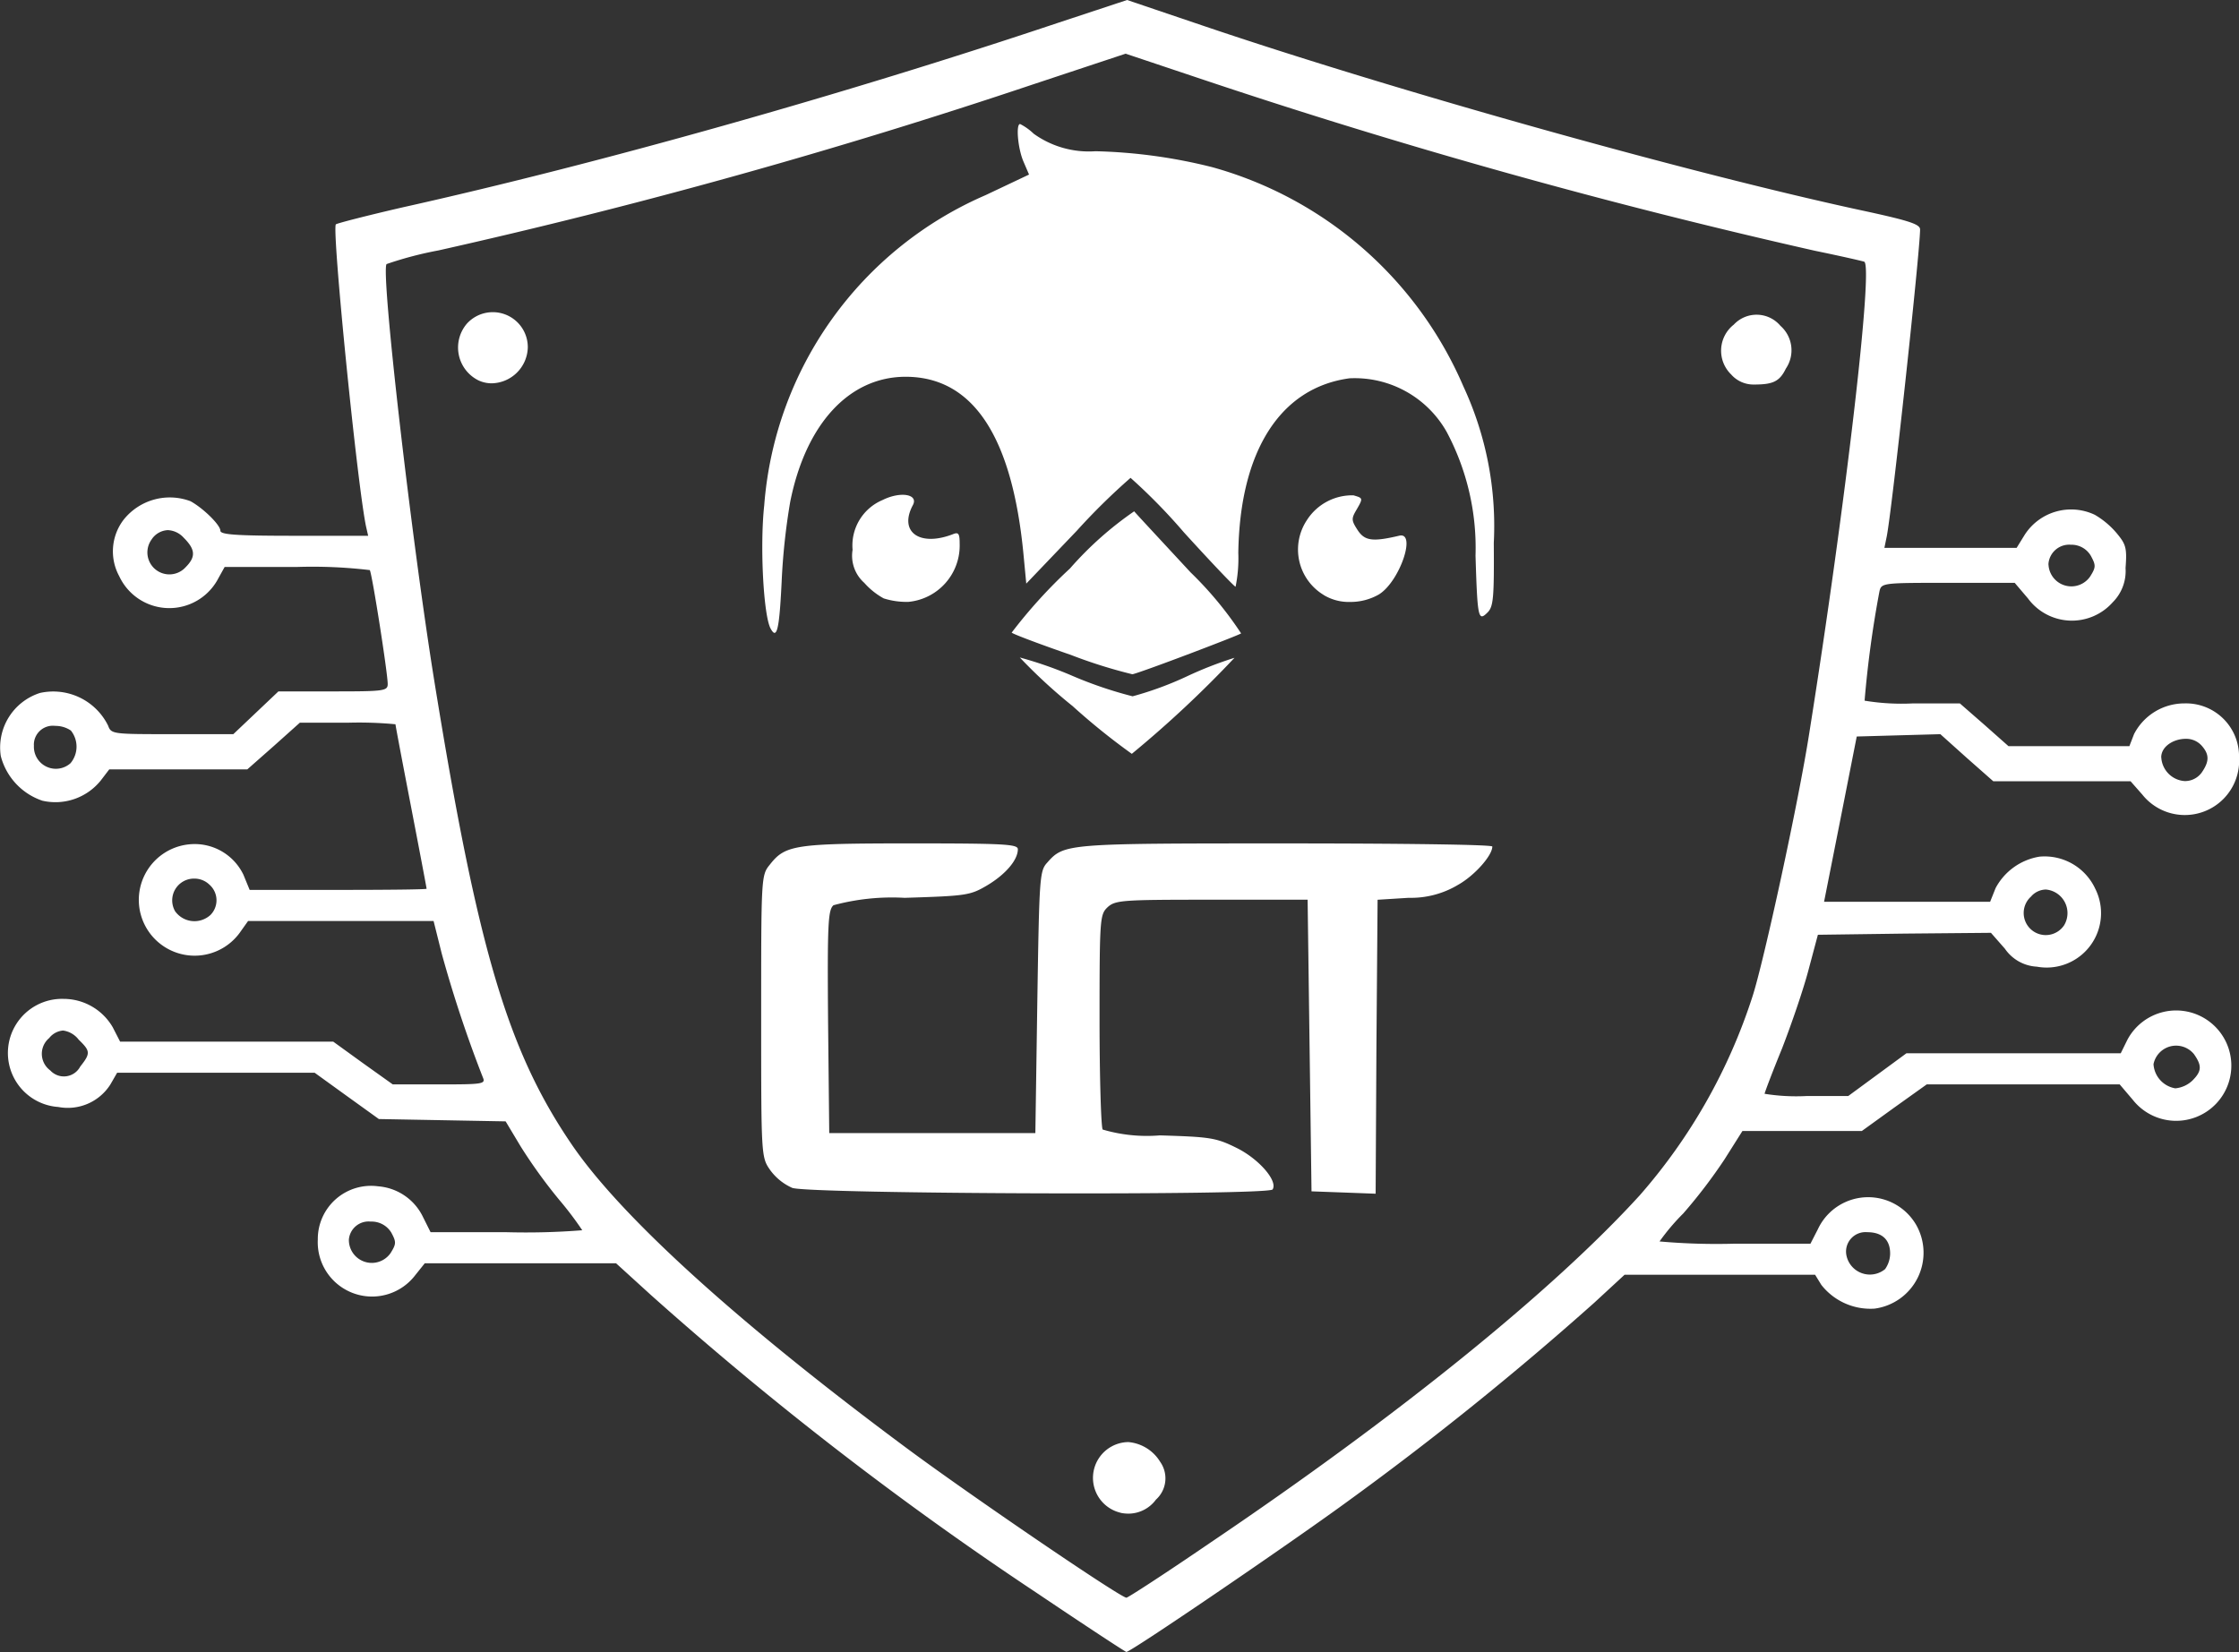 <svg xmlns="http://www.w3.org/2000/svg" width="100" height="73.805" viewBox="0 0 100 73.805">
  <rect x="0" y="0" width="100" height="73.805" fill="#333333" stroke="none"/>
  <path id="Logo" d="M1778.362,151.2a152.48,152.48,0,0,1-17.3-13.357l-1.546-1.407h-8.546l-.486.608a2.426,2.426,0,0,1-4.29-1.668,2.377,2.377,0,0,1,2.692-2.38,2.429,2.429,0,0,1,2.015,1.39l.33.66h3.387a31.918,31.918,0,0,0,3.387-.087,14.9,14.9,0,0,0-1.025-1.355,23.081,23.081,0,0,1-1.72-2.38l-.677-1.129-2.831-.052-2.831-.052-1.424-1.025-1.442-1.042h-8.824l-.3.521a2.254,2.254,0,0,1-2.328,1.007,2.418,2.418,0,0,1,.243-4.829,2.54,2.54,0,0,1,2.189,1.268l.33.643h9.519l1.32.955,1.338.955h2.084c1.911,0,2.067-.017,1.945-.3a55.963,55.963,0,0,1-1.841-5.541l-.365-1.459h-8.285l-.382.538a2.493,2.493,0,1,1-2.275-3.96,2.416,2.416,0,0,1,2.449,1.355l.278.677h3.96c2.171,0,3.943-.017,3.943-.052s-.313-1.685-.695-3.665-.695-3.63-.695-3.682a17.286,17.286,0,0,0-2.136-.069h-2.136l-1.164,1.042-1.181,1.042h-6.166l-.382.5a2.6,2.6,0,0,1-2.605.9,2.862,2.862,0,0,1-1.859-2,2.557,2.557,0,0,1,1.754-2.814,2.732,2.732,0,0,1,3.04,1.459c.139.382.208.382,2.866.382h2.727l1.007-.955,1.007-.955h2.432c2.275,0,2.449-.017,2.449-.33,0-.486-.695-4.916-.8-5.089a21.665,21.665,0,0,0-3.283-.139h-3.2l-.278.5a2.467,2.467,0,0,1-4.429-.087,2.323,2.323,0,0,1,.191-2.519,2.634,2.634,0,0,1,2.988-.834c.556.3,1.338,1.06,1.338,1.32,0,.174.695.226,3.3.226h3.3l-.087-.382c-.382-1.72-1.546-13.34-1.355-13.531.069-.052,1.424-.4,3.005-.764,8.807-1.963,19.75-5.055,29.233-8.233L1782.339,80l3.335,1.129c8.65,2.936,22.042,6.687,29.789,8.338,1.824.4,2.293.556,2.293.782,0,.973-1.268,12.68-1.494,13.74l-.1.486h5.906l.365-.591a2.465,2.465,0,0,1,3.127-.886,3.741,3.741,0,0,1,.973.816c.417.5.469.66.4,1.563a1.972,1.972,0,0,1-.573,1.529,2.437,2.437,0,0,1-3.787-.174l-.591-.695h-2.97c-2.953,0-2.988,0-3.074.4a47.734,47.734,0,0,0-.66,4.864,10.145,10.145,0,0,0,2.171.122h2.084l1.094.955,1.077.955h5.4l.208-.538a2.528,2.528,0,0,1,2.258-1.372,2.367,2.367,0,0,1,2.432,2.4,2.428,2.428,0,0,1-4.325,1.668l-.521-.591h-6.132l-1.181-1.042-1.181-1.06-1.876.052-1.859.052-.729,3.7-.73,3.682h7.417l.243-.608a2.714,2.714,0,0,1,1.963-1.407,2.492,2.492,0,0,1,2.484,1.424,2.43,2.43,0,0,1-2.605,3.491,1.845,1.845,0,0,1-1.424-.8l-.625-.712-3.873.035-3.856.052-.417,1.563c-.226.868-.764,2.432-1.181,3.509-.434,1.06-.782,1.98-.782,2.032a8.9,8.9,0,0,0,1.876.1h1.859l1.3-.955,1.3-.955h9.571l.3-.608a2.465,2.465,0,1,1,.243,2.692l-.591-.695h-8.615l-1.459,1.042-1.442,1.042h-5.333l-.8,1.268a23.367,23.367,0,0,1-1.841,2.414,9.635,9.635,0,0,0-1.06,1.251,28.721,28.721,0,0,0,3.37.1h3.37l.33-.643a2.478,2.478,0,0,1,4.395-.191,2.518,2.518,0,0,1-1.859,3.735,2.785,2.785,0,0,1-2.38-1.06l-.278-.452h-8.511l-1.355,1.251a140.664,140.664,0,0,1-11.065,8.911c-2.519,1.841-9.623,6.687-9.831,6.687C1782.27,153.8,1780.5,152.64,1778.362,151.2Zm-.278-67.412a266.561,266.561,0,0,1-26.506,7.4,16.2,16.2,0,0,0-2.31.608c-.278.243,1.094,12.211,2.137,18.673,1.928,11.916,3.266,16.449,6.114,20.635,2.189,3.231,7.452,8.008,14.99,13.6,2.831,2.1,9.536,6.67,9.8,6.67.07,0,1.754-1.094,3.735-2.449,8.442-5.7,15.32-11.273,19.194-15.529a25.2,25.2,0,0,0,5.037-8.893c.5-1.546,2.05-8.65,2.536-11.777,1.615-10.161,2.866-20.879,2.449-21.035-.1-.035-1.094-.261-2.189-.486a280.821,280.821,0,0,1-27.167-7.591l-3.63-1.216Zm36.372,52.231a1.069,1.069,0,0,0,1.737.677,1.227,1.227,0,0,0,.226-.695c0-.625-.365-.955-1.025-.955A.869.869,0,0,0,1814.456,136.018Zm-66.874-.643a1.023,1.023,0,0,0,1.859.608c.261-.417.261-.5.035-.921a1.027,1.027,0,0,0-.917-.491A.884.884,0,0,0,1747.582,135.375Zm80.6-7.834a1.168,1.168,0,0,0,.973,1.077,1.281,1.281,0,0,0,.764-.347c.417-.417.434-.66.069-1.181a1.029,1.029,0,0,0-1.807.452Zm-93.971-1.181a.919.919,0,0,0,.035,1.459.825.825,0,0,0,1.338-.174c.469-.591.452-.695-.069-1.2a1.052,1.052,0,0,0-.7-.409A.88.88,0,0,0,1734.207,126.36Zm88.517-6.323a.986.986,0,1,0,1.459,1.3,1.057,1.057,0,0,0-.81-1.6A.9.9,0,0,0,1822.724,120.037Zm-82.889.695a1.061,1.061,0,0,0,1.563.139.931.931,0,0,0-.052-1.355.963.963,0,0,0-.659-.267A.973.973,0,0,0,1739.835,120.732Zm88.69-6.9a1.123,1.123,0,0,0,1.042,1.06.923.923,0,0,0,.764-.382c.347-.5.347-.816-.017-1.216a.928.928,0,0,0-.71-.289C1829.079,113.009,1828.526,113.343,1828.526,113.836Zm-95.013-.538a.982.982,0,0,0,1.633.8,1.152,1.152,0,0,0,.017-1.459,1.221,1.221,0,0,0-.695-.208A.847.847,0,0,0,1733.513,113.3Zm89.976-8.077a1.021,1.021,0,0,0,1.859.538c.261-.417.261-.5.035-.921a1,1,0,0,0-.892-.5A.93.93,0,0,0,1823.488,105.221Zm-84.713-1.129a.982.982,0,0,0,1.511,1.251c.469-.469.434-.8-.087-1.32a1.014,1.014,0,0,0-.706-.337A.913.913,0,0,0,1738.776,104.092Zm43.286,43.494a1.6,1.6,0,0,1,.33-3.161,1.85,1.85,0,0,1,1.424.886,1.278,1.278,0,0,1-.191,1.685,1.531,1.531,0,0,1-1.214.626A1.831,1.831,0,0,1,1782.061,147.586ZM1792,133.273l-1.424-.052-.087-6.514-.087-6.514h-4.273c-3.978,0-4.308.017-4.655.33-.347.33-.365.469-.365,5.037,0,2.588.069,4.794.139,4.9a6.987,6.987,0,0,0,2.553.261c2.241.069,2.5.1,3.422.556.99.486,1.859,1.476,1.615,1.859-.174.278-20.67.208-21.452-.069a2.44,2.44,0,0,1-.99-.8c-.4-.573-.4-.625-.4-6.861,0-6.2,0-6.305.382-6.774.695-.886,1.094-.955,6.305-.955,4.186,0,4.777.035,4.777.261,0,.486-.556,1.129-1.372,1.615-.764.452-.938.469-3.682.556a10.029,10.029,0,0,0-3.179.33c-.243.208-.278.8-.243,5.211l.052,4.968h9.206l.087-5.836c.087-5.541.1-5.871.434-6.236.764-.868.834-.868,10.682-.868,5.055,0,9.206.052,9.206.139,0,.4-.782,1.285-1.511,1.7a4.086,4.086,0,0,1-2.223.591l-1.39.087-.052,6.566-.035,6.566Zm-12.072-21.712a23.72,23.72,0,0,1-2.38-2.189,17.774,17.774,0,0,1,2.38.834,18.165,18.165,0,0,0,2.658.9,15,15,0,0,0,2.414-.886,16.907,16.907,0,0,1,2.136-.834,49.453,49.453,0,0,1-4.586,4.29A29.917,29.917,0,0,1,1779.925,111.561Zm-.069-2.293c-1.407-.486-2.605-.938-2.675-1.007a22.28,22.28,0,0,1,2.605-2.866,15.424,15.424,0,0,1,2.866-2.553c.069.087,1.216,1.32,2.519,2.727a16.121,16.121,0,0,1,2.258,2.727c-.139.1-4.342,1.7-4.846,1.824l-.017,0A22.194,22.194,0,0,1,1779.855,109.268Zm-13.427-1.164c-.33-.521-.5-3.7-.3-5.524a16.465,16.465,0,0,1,9.883-13.861l1.945-.921-.261-.608c-.243-.591-.33-1.65-.139-1.65a2.508,2.508,0,0,1,.608.434,4.223,4.223,0,0,0,2.762.782,23.5,23.5,0,0,1,5.211.712,17.211,17.211,0,0,1,11.221,9.8,14.785,14.785,0,0,1,1.355,6.983c.017,2.449-.017,2.849-.278,3.109-.417.417-.452.261-.538-2.536a11.022,11.022,0,0,0-1.285-5.524,4.715,4.715,0,0,0-4.342-2.4c-3.092.417-4.9,3.248-4.968,7.8a6.305,6.305,0,0,1-.122,1.511c-.052,0-1.094-1.094-2.31-2.432a25.633,25.633,0,0,0-2.38-2.432,28.89,28.89,0,0,0-2.4,2.362l-2.258,2.362-.122-1.285q-.756-7.947-5.263-7.955c-2.519,0-4.464,2.1-5.159,5.593a28.959,28.959,0,0,0-.382,3.578c-.08,1.626-.16,2.27-.318,2.27C1766.548,108.273,1766.493,108.213,1766.428,108.1Zm24.682-1.529a2.37,2.37,0,0,1-.747-3.335,2.4,2.4,0,0,1,2.084-1.112c.417.122.434.122.156.608-.26.434-.26.5.035.955.313.469.66.521,1.841.243.8-.208.035,2.05-.9,2.623a2.556,2.556,0,0,1-1.286.334A2.17,2.17,0,0,1,1791.111,106.576Zm-18.568.313a3.368,3.368,0,0,1-1.077-.156,3.249,3.249,0,0,1-.869-.695,1.618,1.618,0,0,1-.521-1.476,2.2,2.2,0,0,1,1.338-2.223c.8-.4,1.615-.261,1.355.226-.643,1.2.3,1.876,1.789,1.3.243-.1.3-.035.3.417a2.528,2.528,0,0,1-2.284,2.606Zm36.789-10.144a1.479,1.479,0,0,1,.1-2.241,1.392,1.392,0,0,1,2.084.052,1.457,1.457,0,0,1,.243,1.911c-.278.573-.573.712-1.407.712A1.327,1.327,0,0,1,1809.332,96.744ZM1753.384,97a1.638,1.638,0,0,1-.521-2.553,1.563,1.563,0,0,1,2.71,1.077,1.646,1.646,0,0,1-1.62,1.6A1.41,1.41,0,0,1,1753.384,97Z" transform="translate(-1732 -80)" fill="#fff"/>
</svg>
